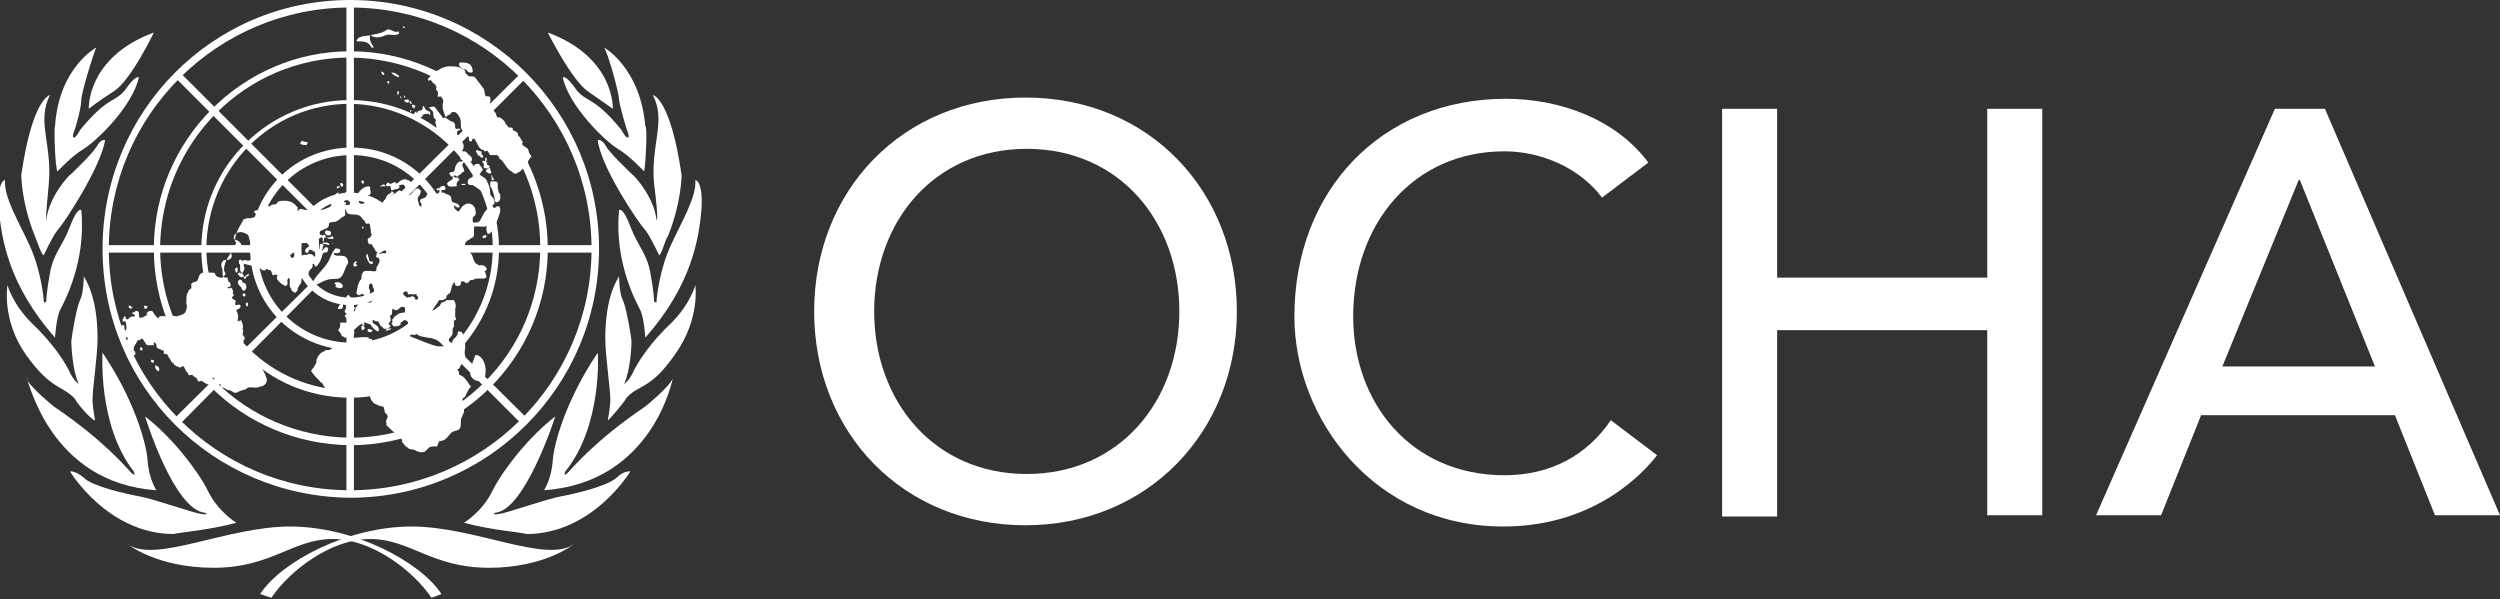 <?xml version="1.0" encoding="utf-8"?>
<!-- Generator: Adobe Illustrator 21.0.0, SVG Export Plug-In . SVG Version: 6.00 Build 0)  -->
<svg version="1.1" id="Layer_1" xmlns="http://www.w3.org/2000/svg" xmlns:xlink="http://www.w3.org/1999/xlink" x="0px" y="0px"
	 viewBox="0 0 199.9 47.9" width="199.9" height="47.9" style="enable-background:new 0 0 199.9 47.9;" xml:space="preserve">
<rect x="0" y="0" width="199.9" height="47.9" fill="#333333" stroke="none"/>
<style type="text/css">
	.st0{fill:#FFFFFF;}
</style>
<g>
	<g>
		<path class="st0" d="M65.1,24.9c0-9.7,7.1-17.1,16.9-17.1c9.9,0,16.9,7.5,16.9,17.1S91.8,42,82,42S65.1,34.6,65.1,24.9z
			 M94.3,24.9c0-7.2-4.8-13-12.2-13s-12.2,5.8-12.2,13s4.8,13,12.2,13S94.3,32.1,94.3,24.9z"/>
		<path class="st0" d="M128.1,15.8c-1.8-2.4-4.9-3.7-7.8-3.7c-7.3,0-12.1,5.8-12.1,13.2c0,6.9,4.6,12.7,12.1,12.7
			c3.7,0,6.6-1.6,8.5-4.4l3.7,2.8c-1,1.3-4.9,5.7-12.3,5.7c-10.3,0-16.7-8.6-16.7-16.8c0-10.1,7-17.4,16.9-17.4
			c4.3,0,8.8,1.6,11.4,5.1L128.1,15.8z"/>
		<path class="st0" d="M137.7,8.7h4.4v13.5h16.8V8.7h4.4v32.5h-4.4V26.4h-16.8v14.9h-4.4V8.7z"/>
		<path class="st0" d="M181.9,8.7h4l14,32.5h-5.2l-3.2-8H176l-3.2,8h-5.2L181.9,8.7z M189.9,29.3l-6-14.9h-0.1l-6.1,14.9H189.9z"/>
	</g>
	<g>
		<g>
			<path class="st0" d="M23.5,19.9c0-2.5,2-4.5,4.5-4.5l0,0c2.5,0,4.5,2,4.5,4.5l0,0c0,2.5-2,4.5-4.5,4.5l0,0v-0.3v-0.3
				c2.2,0,3.9-1.7,3.9-3.9l0,0c0-2.2-1.7-3.9-3.9-3.9l0,0c-2.2,0-3.9,1.7-3.9,3.9l0,0c0,2.2,1.7,3.9,3.9,3.9l0,0v0.3v0.3
				C25.5,24.4,23.5,22.4,23.5,19.9L23.5,19.9z"/>
			<path class="st0" d="M20,19.9c0-4.5,3.6-8.1,8.1-8.1l0,0c4.5,0,8.1,3.6,8.1,8.1l0,0c0,4.5-3.6,8.1-8.1,8.1l0,0v-0.3v-0.3
				c4.1,0,7.5-3.3,7.5-7.5l0,0c0-4.1-3.3-7.5-7.5-7.5l0,0c-4.1,0-7.5,3.3-7.5,7.5l0,0c0,4.1,3.3,7.5,7.5,7.5l0,0v0.3V28
				C23.5,27.9,20,24.3,20,19.9L20,19.9z"/>
			<path class="st0" d="M16.1,19.9c0-6.6,5.4-11.9,11.9-11.9l0,0c6.6,0,11.9,5.4,11.9,11.9l0,0c0,6.6-5.4,11.9-11.9,11.9l0,0v-0.3
				v-0.3c6.3,0,11.4-5.1,11.4-11.4l0,0c0-6.3-5.2-11.4-11.4-11.5l0,0c-6.3,0-11.4,5.1-11.5,11.5l0,0c0,6.3,5.2,11.4,11.5,11.4l0,0
				v0.3v0.3C21.4,31.8,16.1,26.5,16.1,19.9L16.1,19.9z"/>
			<path class="st0" d="M12.3,19.9c0-8.7,7.1-15.8,15.7-15.8l0,0c8.7,0,15.8,7.1,15.8,15.8l0,0c0,8.7-7.1,15.7-15.8,15.7l0,0v-0.3
				V35c8.4,0,15.2-6.8,15.2-15.2l0,0c0-8.4-6.8-15.1-15.2-15.2l0,0c-8.4,0-15.1,6.8-15.2,15.2l0,0c0,8.4,6.8,15.1,15.2,15.2l0,0v0.3
				v0.3C19.3,35.5,12.3,28.6,12.3,19.9L12.3,19.9z"/>
			<path class="st0" d="M8.2,19.9C8.2,8.9,17,0,28,0l0,0c11,0,19.9,8.9,19.9,19.9l0,0c0,11-8.9,19.9-19.9,19.9l0,0v-0.3v-0.3
				c10.6,0,19.3-8.6,19.3-19.3l0,0C47.3,9.3,38.7,0.6,28,0.6l0,0C17.4,0.6,8.7,9.2,8.7,19.9l0,0c0,10.6,8.6,19.3,19.3,19.3l0,0v0.3
				v0.3C17,39.7,8.2,30.9,8.2,19.9L8.2,19.9z"/>
			<g>
				<g>
					<polygon class="st0" points="27.7,15.7 27.7,0.3 28.3,0.3 28.3,15.7 					"/>
				</g>
			</g>
			<g>
				<g>
					<polygon class="st0" points="14,6.2 14.4,5.8 25.2,16.6 24.9,17.1 					"/>
				</g>
			</g>
			<g>
				<g>
					<polygon class="st0" points="8.4,20.2 8.4,19.6 23.8,19.6 23.8,20.2 					"/>
				</g>
			</g>
			<g>
				<g>
					<polygon class="st0" points="14,33.4 24.9,22.6 25.2,23 14.4,33.9 					"/>
				</g>
			</g>
			<g>
				<g>
					<polygon class="st0" points="27.7,39.4 27.7,24.1 28.3,24.1 28.3,39.4 					"/>
				</g>
			</g>
			<g>
				<g>
					<polygon class="st0" points="30.8,23 31.2,22.6 42.1,33.4 41.7,33.9 					"/>
				</g>
			</g>
			<g>
				<g>
					<polygon class="st0" points="32.2,20.2 32.2,19.6 47.6,19.6 47.6,20.2 					"/>
				</g>
			</g>
			<g>
				<g>
					<polygon class="st0" points="30.8,16.6 41.7,5.8 42.1,6.2 31.2,17.1 					"/>
				</g>
			</g>
		</g>
		<g>
			<path class="st0" d="M25,21.1c0.2,0,0.1,0.1,0.2,0.2c0,0,0,0,0.1,0c0.3-0.3,0.4-0.6,0.5-1l0.1-0.1c0-0.2-0.2-0.2-0.3-0.4
				c-0.1,0.3-0.4,0-0.6,0.2v0.1c0.1,0,0.2,0,0.2,0.1c0,0.1,0,0.2,0,0.3h-0.1c-0.1-0.2-0.3-0.2-0.5-0.2c0.1,0.1-0.1,0,0,0.1
				c-0.3-0.1-0.5,0.1-0.8,0.1c-0.1,0-0.2-0.1-0.2-0.1c-0.1,0.1-0.2,0.3-0.3,0.2c0,0-0.1-0.1-0.1-0.2c0.1-0.1,0.3-0.2,0.3-0.3
				c0.1-0.1,0-0.3,0.1-0.4c0.1-0.2,0.2-0.3,0.3-0.3c0.2,0,0.5,0.1,0.6,0c0,0,0.1,0.1,0.2,0.2v0.1c-0.1,0.1-0.2,0.1-0.3,0.3
				c0,0.1,0,0.2,0.1,0.2c0.1,0.1,0.2-0.1,0.2-0.2c0.1-0.1,0.1,0,0.2,0V20c0.1,0,0.3,0,0.5,0c0.2,0,0.1-0.4,0.1-0.6c0,0,0-0.1,0-0.2
				v-0.1c0.1-0.1,0.3-0.2,0.3,0v0.1c0,0.1,0,0.1,0.1,0.1c0,0,0,0,0-0.1s0-0.2,0.1-0.2c0.1-0.1,0.2,0.1,0.3,0.1s0.2,0,0.3,0
				s0.1-0.1,0-0.2h-0.1C26.4,19,26.3,19,26.2,19S26,18.9,26,18.8c-0.1-0.1-0.2,0.1-0.3,0c-0.1,0-0.2-0.2-0.1-0.3
				c0,0,0.1-0.1,0.2-0.1c0.1-0.1,0.3-0.1,0.4-0.2c0.1-0.1,0.1-0.2,0.1-0.3s0.1-0.1,0.1-0.1c0.2-0.1,0.3,0,0.5-0.1
				c0.2-0.1,0.3-0.2,0.4-0.3c0.1,0,0.1-0.1,0.2-0.1l0.1-0.1c0-0.3,0-0.5,0-0.8c0-0.1,0.1-0.1,0.1-0.2h-0.1c-0.1,0-0.1-0.2,0-0.2
				c0.1-0.1,0.2,0,0.3-0.1c0.1-0.1,0-0.4-0.1-0.4c-0.1-0.1-0.3,0.1-0.5,0c0,0.1-0.1,0.1-0.1,0.1C27,15.9,27,15.6,27,15.5l0,0
				l0.1-0.1H27c-0.2,0.1-0.3,0.3-0.4,0.4v0.1c0,0,0,0.1,0.1,0c0,0.1,0,0.3-0.2,0.3c0,0,0,0,0-0.1c0,0-0.2-0.1-0.2,0
				c0,0.1,0.2,0.2,0.2,0.3c-0.1,0.2-0.3,0.2-0.5,0.3c-0.4,0.2-0.8,0-1.2,0.1c-0.2,0-0.5,0-0.7-0.1c-0.2,0-0.2,0.1-0.3,0.2l0,0
				c0-0.1,0-0.2,0-0.3s-0.1-0.1-0.1-0.1c-0.3-0.5-1-0.5-1.4-0.4c-0.1,0-0.1,0.1-0.2,0.2c-0.1,0.1-0.3,0-0.4,0.1
				c-0.1,0-0.1,0.1-0.1,0.1c-0.2,0-0.3-0.1-0.5,0c-0.1,0.1-0.2,0.1-0.3,0.1c0,0,0,0.1,0,0.2h-0.1c-0.1,0-0.4,0-0.4,0.2
				c0,0,0,0,0.1,0c0.1,0.2,0,0.4-0.2,0.4c-0.2,0.1-0.4,0-0.6,0.1c-0.1,0-0.2,0.1-0.2,0.2c-0.3,0.5-0.6,1-0.6,1.5c0,0,0,0,0,0.1
				l0.1,0.1c-0.3,0.6-0.5,0.9-0.8,1.4c-0.1,0.2-0.3,0.8-0.1,1c0.1,0.1-0.1,0.3-0.2,0.4c-0.2,0-0.5,0-0.6-0.3c0-0.1-0.2-0.1-0.4-0.1
				l0,0h-0.1c-0.2,0-0.3,0-0.5,0c-0.3,0.1-0.3,0.4-0.4,0.6c-0.1,0.2-0.4,0.1-0.5,0.3c0,0.1,0,0.2,0,0.3c0,0.1-0.1,0.1-0.2,0.2
				c0,0,0,0.1-0.1,0.2c-0.1,0.2-0.1,0.4-0.1,0.7c0,0.1,0,0.1,0,0.2c0.1,0.2,0,0.5-0.1,0.7c-0.2,0.2-0.4,0.2-0.7,0.3
				c-0.1,0-0.2-0.1-0.4,0c-0.3,0.1-0.6-0.1-0.9,0c0,0-0.1,0-0.1,0.1c-0.1,0.1-0.2-0.1-0.3-0.2c-0.1-0.1-0.1-0.2-0.2-0.3
				c-0.2-0.1-0.4,0-0.5,0.2c0.1,0,0,0.1,0.1,0.1c-0.2,0-0.3,0.2-0.5,0.2c-0.2,0.1-0.2-0.2-0.2-0.4c0-0.1-0.2-0.2-0.3-0.1l-0.1,0.1
				c0,0-0.1-0.1-0.1,0c-0.1,0.1,0.1,0.1,0.2,0.2c0,0,0,0.1-0.1,0.1c-0.1,0.1-0.2-0.1-0.2,0c0,0.1-0.1,0.1-0.2,0.1c0,0,0,0,0,0.1l0,0
				c-0.1,0-0.1,0.1-0.2,0c-0.1,0,0-0.1-0.1-0.2h-0.1c0,0.1,0,0.2-0.1,0.2c0,0.1,0,0.1,0,0.2c0.1,0,0.2,0,0.2,0
				c0.1,0.1,0.1,0.3,0.1,0.5l0,0c0,0.1,0,0.3-0.1,0.2c-0.1-0.1,0-0.3-0.1-0.4c0,0-0.1,0-0.2,0c0.1,0.2-0.1,0.4,0.1,0.7
				c0.1,0.1-0.2,0.2-0.1,0.3c0.1,0.1,0.2,0.1,0.3,0.1s0-0.1,0-0.1s0.2-0.1,0.2,0c0,0,0,0.1,0,0.2c-0.1,0-0.1,0-0.2,0
				c0.1,0.1,0,0.2-0.1,0.4c0,0,0,0.1,0.1,0.1c0,0.1,0.2,0,0.3,0.1c0,0.1-0.1,0.2,0,0.2c0,0.1,0.1,0,0.2,0.1c0.1,0,0,0.1,0,0.2
				c0.1,0,0.2,0.1,0.1,0.2c0.1,0,0.1-0.1,0.1-0.1c0.2,0,0.1-0.2,0.1-0.3c-0.1,0-0.1-0.1-0.1,0c0-0.1,0-0.2,0-0.3S11,27.3,11,27.2
				c0.1,0,0.2,0,0.3-0.1c0-0.1,0.1,0,0.2,0.1c0,0,0,0,0,0.1c0.1,0,0.1,0.1,0.1,0.1c0.1,0.1,0.1,0.2,0.2,0.2c0.2,0,0.3,0,0.5,0
				c0-0.1,0-0.1,0-0.2c0.1-0.1,0.1,0.1,0.2,0.1c0,0.2,0,0.3,0.2,0.4h0.1l0.1,0.1h0.1c0.1,0,0.1,0.1,0.1,0.2c0,0,0,0,0,0.1
				c0.1,0,0.3,0,0.3,0.1c0.1,0.2,0.2,0.3,0.3,0.5c0,0.1,0.2,0.1,0.2,0.2c0,0.1,0.1,0.1,0.1,0.1c0.1,0.1,0.2,0.1,0.4,0.2
				c0,0,0.1-0.1,0.2-0.1h0.1c0.1,0.2,0.2,0.5,0.4,0.6C15,29.9,15,30,15.2,30c0.1,0,0.2-0.1,0.2,0l0.1,0.1c0.2,0.1,0.3,0.2,0.3,0.3
				c0,0,0,0.1,0.1,0.1c0.1,0,0.3-0.1,0.3,0c0.1,0.1,0.2,0.1,0.3,0.2c0,0,0.1,0.1,0.1,0c0,0,0-0.1,0-0.2c0-0.1,0.1-0.1,0.2-0.1
				c0.1,0,0.1-0.2,0.2-0.2c0.2,0,0.2,0.2,0.4,0.3c0,0,0.1,0,0.1,0.1c0.2,0.1,0.1,0.4,0.3,0.4s0.3,0.2,0.5,0.2c0.1,0,0.3,0.1,0.4,0.2
				c0,0,0.1,0,0.2,0c0.1,0,0.2-0.1,0.2-0.1c0.2-0.1,0.4-0.1,0.6-0.2l0.1-0.1c0.3-0.1,0.7,0.1,1-0.1c0.1,0,0.2,0,0.3-0.1
				c0.2-0.1,0.3-0.4,0.2-0.6c-0.1-0.3-0.3-0.7-0.5-1c-0.1-0.1-0.3-0.2-0.4-0.4c0,0-0.1,0-0.2-0.1c-0.1-0.1-0.1-0.2-0.1-0.3
				c0,0-0.1,0-0.2-0.1c0-0.1,0-0.2,0-0.3c0,0,0-0.1-0.1-0.1c-0.2,0-0.3-0.1-0.5-0.1c-0.1,0-0.1-0.1-0.2-0.1v-0.1
				c0.1-0.1,0.2-0.2,0.4-0.2c0-0.1-0.1-0.2,0-0.2c0.1-0.1,0.1-0.2,0-0.3c0,0,0-0.1-0.1-0.1c0-0.2,0.1-0.3,0-0.5
				c0.1-0.4-0.1-0.5-0.1-0.7L19,25.7c0-0.2,0.1-0.4,0-0.6c0-0.1-0.1-0.2-0.1-0.3c0,0,0.1-0.1,0.2-0.1c0.1-0.1,0.2-0.2,0.1-0.3
				c-0.1-0.1-0.2,0-0.3,0c0,0-0.1,0-0.1-0.1c0-0.1,0.1-0.2,0-0.3c-0.1,0-0.1-0.1-0.2-0.1c-0.1-0.1,0-0.2,0.1-0.3c0,0,0-0.1-0.1-0.1
				c0-0.1,0.1-0.2,0-0.3c0-0.1-0.1-0.2-0.2-0.2l0,0c-0.1,0.1-0.1,0.1-0.2,0V23c0-0.1,0.1,0,0.2-0.1c0.1-0.1,0-0.2,0-0.3
				c-0.2-0.1-0.2-0.3-0.2-0.4c-0.2,0-0.4,0-0.4-0.3c0-0.2,0-0.4-0.1-0.6c0-0.2,0-0.3,0.1-0.4l0.1-0.1c0.2,0,0.5,0,0.6-0.2
				c0.1-0.2-0.1-0.4,0-0.5c0.2-0.2,0.6-0.1,0.8-0.2c0.1-0.1,0.1-0.2,0-0.3c0-0.1-0.1-0.2-0.2-0.3c-0.1-0.1-0.3-0.1-0.4-0.2
				c0-0.1,0-0.2,0-0.2c0-0.1,0.1-0.2,0.3-0.3c0.3-0.1,0.5,0,0.7,0.1c0.1,0,0.1,0.1,0.2,0.2v0.1c0.1,0.3,0.2,0.6,0.1,0.8
				c0,0.1-0.2,0.1-0.1,0.3c0.1-0.1,0.1,0,0.1,0.1c0.1,0.2,0.2,0.5,0,0.6c-0.2,0.1-0.2,0-0.4,0c-0.1,0-0.2,0-0.2,0.1
				c0,0.1,0.1,0.2,0.1,0.2c0.5,0.1,0.8,0.2,1.2,0.3c0.1,0,0.2,0.2,0.3,0.2s0.2,0.1,0.3-0.1h0.1c0,0.1,0.1,0.1,0.2,0.1
				c0.2,0.1,0.1,0.5,0.3,0.4c0.1-0.1,0.2,0,0.3,0c-0.1,0.2-0.1,0.3,0.1,0.5c0.1,0.1,0.2,0.2,0.4,0.3c0.1,0.1,0.2,0.1,0.3-0.1
				c0-0.2-0.1-0.3,0.1-0.5c0.2,0.3-0.1,0.6,0.2,0.9c0,0,0,0,0,0.1c0.1,0.1,0.2,0.2,0.3,0.2c0.1,0,0.1-0.1,0.2-0.2v-0.1
				c0-0.1,0.1-0.2,0.1-0.2c0-0.1,0.2-0.2,0.2-0.4v-0.1c0-0.2,0.2-0.3,0.4-0.3c0.1,0,0,0,0.1-0.1c0.1-0.1,0.1-0.2,0.1-0.3
				c0.1-0.1,0.1-0.2,0.2-0.2c0-0.1,0.1-0.1,0.1-0.2C25,21.2,25,21.1,25,21.1z"/>
			<path class="st0" d="M19.3,20.8c-0.1-0.1-0.1,0-0.2,0c0,0.1,0,0.1,0,0.2c0,0.1,0.1,0.1,0.1,0.2s0,0.3,0,0.4
				c0,0.1,0.2,0.3,0.2,0.2c0.1-0.1,0.2-0.4,0.1-0.5C19.5,21.1,19.5,20.9,19.3,20.8z"/>
			<path class="st0" d="M19.1,22C19.1,22.1,19.1,22.1,19.1,22c0.1,0.2,0.3,0.2,0.4,0.1c0,0,0-0.1-0.1-0.2c-0.1-0.1-0.1,0-0.2-0.1
				h-0.1C19,21.9,19,22,19.1,22z"/>
			<path class="st0" d="M19.4,22.6c0-0.2-0.2-0.3-0.3-0.2c-0.2,0.2,0,0.4,0.2,0.6c0,0,0,0.1,0.1,0.2c0.1,0.1,0.2,0,0.2,0
				c0-0.1,0.1-0.1,0.1-0.2C19.7,22.7,19.6,22.6,19.4,22.6z"/>
			<path class="st0" d="M19,21.4C19,21.4,18.9,21.4,19,21.4c-0.2,0-0.2,0.1-0.2,0.1c0,0.1,0,0.2,0.1,0.3c0,0,0.1,0,0.1-0.1
				C19,21.7,19,21.6,19,21.4z"/>
			<path class="st0" d="M19.6,22.3c0,0,0.1-0.1,0.1-0.2c0.1,0,0.1,0,0.2-0.1v-0.1c-0.1,0-0.2,0.1-0.3,0.2
				C19.4,22.2,19.5,22.3,19.6,22.3z"/>
			<path class="st0" d="M19.4,23.5c0,0.1,0,0.2,0.1,0.2h0.1c0-0.1,0.1-0.1,0-0.2l0,0C19.5,23.4,19.5,23.5,19.4,23.5z"/>
			<path class="st0" d="M19.8,24.5c0-0.1,0.1-0.2,0-0.3h-0.1C19.6,24.4,19.7,24.5,19.8,24.5z"/>
			<path class="st0" d="M11.2,27.8c0,0,0,0.1,0,0.2c0,0,0.1,0,0.2,0C11.4,27.9,11.4,27.7,11.2,27.8z"/>
			<path class="st0" d="M12.1,28.8C12,28.9,12.1,29,12.3,29c0-0.1,0-0.2,0-0.2C12.2,28.8,12.1,28.7,12.1,28.8z"/>
			<path class="st0" d="M12.4,29.2c0,0.3,0.1,0.4,0.3,0.5C12.8,29.4,12.7,29.3,12.4,29.2z"/>
			<path class="st0" d="M26.1,22.4c0.2-0.1,0.5-0.1,0.8-0.1c0.6,0,0.6-0.8,0.9-1.2c0.1-0.1,0-0.4-0.1-0.5c-0.2-0.3-0.9,0-1-0.3
				c-0.1-0.2,0.4,0.1,0.5-0.2c0-0.1,0-0.2-0.1-0.2c-0.1,0-0.3-0.1-0.3,0c-0.3,0.3-0.4,0.8-0.6,1.1c-0.4,0.6-1,1.1-1.2,1.6
				c-0.1,0.1,0,0.2,0.1,0.2C25.4,22.8,25.7,22.5,26.1,22.4z"/>
			<path class="st0" d="M28.5,20.9c-0.1,0-0.2,0.1-0.2,0.1c0,0.1-0.1,0.2,0,0.3h0.2c0.1-0.1,0-0.2-0.1-0.2
				C28.5,21,28.6,21,28.5,20.9z"/>
			<path class="st0" d="M26.8,22.9c0.2,0.2,0.7,0.2,0.6-0.1c-0.1-0.2-0.4-0.3-0.6-0.2C26.6,22.6,27,22.8,26.8,22.9z"/>
			<path class="st0" d="M27.3,24.7c0.2-0.1,0.1-0.3,0.1-0.5c-0.2,0.1-0.3,0.2-0.4,0.5C27.2,24.7,27.2,24.7,27.3,24.7z"/>
			<path class="st0" d="M29.8,21.1v-0.2c0,0-0.1,0-0.2,0c-0.1,0-0.1-0.1-0.1-0.2c0-0.1-0.1-0.2-0.1-0.4c-0.2,0.1-0.1,0.2-0.1,0.3
				C29.4,20.8,29.5,21.2,29.8,21.1z"/>
			<path class="st0" d="M26.6,19.4C26.5,19.4,26.4,19.4,26.6,19.4C26.5,19.5,26.6,19.5,26.6,19.4C26.7,19.5,26.6,19.5,26.6,19.4z"/>
			<path class="st0" d="M10.6,24.6C10.6,24.5,10.6,24.5,10.6,24.6c-0.2-0.2-0.2-0.1-0.3-0.2c0,0.1,0,0.1,0,0.2
				C10.4,24.7,10.5,24.7,10.6,24.6z"/>
			<path class="st0" d="M11.6,24.7c0.1,0,0.2-0.1,0.2-0.2l0,0C11.6,24.4,11.4,24.4,11.6,24.7C11.4,24.6,11.5,24.7,11.6,24.7z"/>
			<path class="st0" d="M27,15.1c0-0.1,0.2-0.1,0.2-0.2c0,0-0.1,0-0.2,0C26.9,14.9,26.9,15,27,15.1C26.9,15.1,26.9,15.1,27,15.1
				C26.9,15.1,27,15.1,27,15.1z"/>
			<path class="st0" d="M27.4,14.9c0,0,0.1-0.1,0-0.2c-0.1-0.1-0.2-0.1-0.2,0C27.2,14.8,27.3,15,27.4,14.9z"/>
			<path class="st0" d="M26,18.5c-0.1,0.2,0.2,0.4,0.4,0.3c0.1-0.1,0.1-0.3,0-0.3C26.2,18.4,26,18.4,26,18.5z"/>
			<path class="st0" d="M26.3,19.6c0.1-0.1,0-0.1-0.1-0.2c-0.1,0-0.2,0-0.3,0c0,0,0,0-0.1,0c0,0.1,0,0.1,0.1,0.1
				C26.1,19.5,26.2,19.6,26.3,19.6z"/>
			<path class="st0" d="M25.9,19.9c-0.1,0-0.1,0.2,0,0.3c0.1,0,0.2,0,0.3-0.1c0-0.1,0.1-0.2,0-0.3C26,19.7,26,19.8,25.9,19.9z"/>
			<path class="st0" d="M25.6,19.5c0,0.1-0.1,0.3,0,0.4c0,0.1,0.1,0.1,0.2,0c0-0.1,0-0.2,0.1-0.3c0,0-0.1-0.1-0.1,0v-0.1
				C25.7,19.5,25.6,19.5,25.6,19.5z"/>
			<path class="st0" d="M27.4,27L27.4,27L27.4,27L27.4,27z"/>
			<path class="st0" d="M35.9,29L35.9,29C35.9,29,35.9,29,35.9,29C35.9,29,35.9,29,35.9,29z"/>
			<path class="st0" d="M28.1,23.8C28.1,23.9,28.1,23.8,28.1,23.8c-0.1-0.1-0.2-0.1-0.2-0.2c-0.1-0.1-0.1,0.1-0.2,0.1c0,0,0,0,0,0.1
				c0.1,0.1,0,0.2-0.1,0.3c0,0.1,0.1,0.1,0.1,0.2c0,0.1-0.1,0.2,0,0.3c0,0-0.1,0.1-0.1,0.2c0,0-0.1,0.1,0,0.2
				c0.1,0.1,0.3-0.1,0.4-0.1c0.1,0,0.1,0,0.2-0.1c0.1-0.1,0.2-0.1,0.2-0.2l-0.2-0.1c0.1-0.2,0-0.3,0-0.5C28,24,28.1,23.8,28.1,23.8z
				"/>
			<path class="st0" d="M29,26.4L29,26.4c0.2-0.1,0.2-0.2,0.1-0.3c0-0.1-0.2-0.1-0.2,0C28.9,26.3,28.9,26.4,29,26.4z"/>
			<path class="st0" d="M29.1,26c0.1,0,0-0.1,0-0.2H29C28.9,25.9,29,26.1,29.1,26z"/>
			<path class="st0" d="M29.8,26.4L29.8,26.4c-0.1,0-0.2-0.1-0.3-0.1h-0.1c0,0.1,0,0.2,0,0.2C29.6,26.6,29.7,26.6,29.8,26.4z"/>
			<path class="st0" d="M31.3,26.3L31.3,26.3c-0.1-0.1-0.2,0-0.4,0c0,0.1,0,0.1,0,0.1h-0.1C30.9,26.5,31.1,26.4,31.3,26.3z"/>
			<path class="st0" d="M31.7,25.8c0.1,0.2,0.3,0.1,0.3,0C32,25.7,31.9,25.7,31.7,25.8C31.8,25.8,31.8,25.8,31.7,25.8
				C31.8,25.7,31.7,25.7,31.7,25.8z"/>
			<path class="st0" d="M38.2,21.5c0,0.1,0.2,0.1,0.3,0.2c0.1,0,0.3,0,0.4-0.1c0.1-0.2-0.2-0.4-0.4-0.4
				C38.2,21.2,38.2,21.4,38.2,21.5z"/>
			<path class="st0" d="M38.2,28.4c-0.1,0-0.2,0-0.2,0c-0.2,0.7-0.8,1.6,0,2c0.3,0.2,0.8-0.2,0.8-0.4C38.9,29.5,38.8,28.7,38.2,28.4
				z"/>
			<path class="st0" d="M36.2,25.4c-0.1,0.1-0.1,0.3,0,0.3s0.1-0.1,0.2-0.1c0.1-0.1,0.1-0.2,0-0.2C36.3,25.4,36.2,25.4,36.2,25.4z"
				/>
			<path class="st0" d="M36.7,32.3c-0.1,0.1,0,0.3,0.1,0.3C36.8,32.5,37,32.4,36.7,32.3L36.7,32.3z"/>
			<path class="st0" d="M39.8,16.5c-0.1,0-0.1,0-0.2,0.1c0,0.1,0,0.2,0,0.3c-0.2,0.6-1,1.1-0.6,1.8h0.1c0.2-0.1,0.3-0.3,0.4-0.5
				c0.2-0.4,0.4-0.9,0.5-1.3C40,16.7,40,16.5,39.8,16.5z"/>
			<path class="st0" d="M38.6,18.9c-0.1,0.1,0.1,0.2,0.2,0.1c0.1,0,0.1-0.2,0.1-0.2C38.8,18.8,38.7,18.8,38.6,18.9z"/>
			<path class="st0" d="M31.7,14.7c-0.1-0.3-0.3,0-0.5,0c-0.1,0-0.1-0.1-0.1-0.1c-0.1,0-0.1,0-0.2,0.1c-0.1,0.1,0,0.2,0.1,0.2
				c0.1,0,0.1-0.1,0.2,0c0.1,0.1,0,0.4,0.2,0.3c0.1,0,0.2-0.1,0.4-0.1c0.1,0,0.2-0.2,0.1-0.3c0.2,0,0.3-0.1,0.4,0
				c0,0,0.1,0.1,0.1,0.2c0,0.1,0.2,0.1,0.3,0.1c0.1,0,0.3,0,0.4-0.1c0.1-0.1,0.1-0.3,0-0.4c-0.1,0-0.2,0-0.2,0
				c-0.1-0.1-0.2-0.2-0.3-0.2C32.2,14.2,32,14.5,31.7,14.7z"/>
			<path class="st0" d="M33,15.1L33,15.1L33,15.1L33,15.1z"/>
			<path class="st0" d="M30.4,14.9c0.1,0,0.3,0,0.4,0l0,0C30.8,14.7,30.6,14.7,30.4,14.9L30.4,14.9L30.4,14.9
				C30.3,14.9,30.4,15,30.4,14.9z"/>
			<path class="st0" d="M30.9,15.9c0.2-0.2,0.4-0.3,0.6-0.4c0,0,0,0,0-0.1c0,0,0,0,0,0.1c0-0.1-0.1-0.2-0.2-0.2
				c0,0.1-0.1,0.2-0.2,0.2C31,15.6,30.8,15.7,30.9,15.9c-0.1,0-0.2,0.2-0.1,0.2C30.9,16.1,30.9,15.9,30.9,15.9z"/>
			<path class="st0" d="M28.9,14.5c0,0.1,0,0.1,0.1,0.2c0.1,0,0.1-0.1,0.1-0.2C29,14.4,28.9,14.4,28.9,14.5z"/>
			<path class="st0" d="M24,11.5c0.2,0.1,0.4,0.1,0.5,0.1c0,0,0.1-0.1,0.1-0.2c-0.1-0.1-0.2,0-0.3-0.1h-0.1
				C24.1,11.2,24.1,11.3,24,11.5C23.9,11.5,24,11.5,24,11.5z"/>
			<path class="st0" d="M36.3,13.7c-0.1,0.1-0.2,0-0.3,0.1c-0.1,0-0.1,0.1,0,0.2c0.1,0.2,0.2,0.1,0.4,0c0,0.1,0,0,0.1,0.1
				c0.1,0,0.1-0.1,0.2-0.1V14c-0.1,0.1-0.1,0.2-0.2,0.2c-0.1,0-0.2,0-0.2-0.1h-0.1l0,0c0,0.1,0,0.2,0,0.2c-0.2,0.2-0.6,0.3-0.4,0.5
				c0.1,0.2,0.4,0.1,0.7,0.1c0,0,0.1,0,0-0.1c0-0.2,0.1-0.3,0.2-0.4c0.1,0,0-0.1-0.1-0.2c-0.1,0,0-0.2,0.1-0.2
				c0.1,0,0.1-0.1,0.2-0.1c0-0.1,0-0.1,0-0.1c0.1,0,0.3-0.1,0.2-0.2c0-0.2-0.2-0.3-0.1-0.5c0-0.1,0.1-0.1,0.2-0.2c0,0,0.1-0.1,0-0.1
				c0,0,0,0-0.1,0c0,0.1-0.1,0-0.1,0.1c-0.1,0-0.3,0-0.4,0.1C36.3,13.4,36.4,13.6,36.3,13.7z"/>
			<path class="st0" d="M34.9,15.1c0,0.2,0.2,0.1,0.3,0c-0.1,0,0-0.1-0.1-0.1C35.1,15,35,15.1,34.9,15.1z"/>
			<path class="st0" d="M36.9,14.7c-0.1,0.1,0.2,0.1,0.3,0.1l0,0c0,0,0,0,0-0.1C37.1,14.7,36.9,14.7,36.9,14.7z"/>
			<path class="st0" d="M37.4,14L37.4,14C37.4,14,37.4,14.2,37.4,14C37.4,14.1,37.4,14.1,37.4,14C37.4,14.1,37.4,14,37.4,14z"/>
			<path class="st0" d="M34.3,8.6c0.1,0.1,0.2,0.2,0.3,0.3c0.1,0.2,0,0.3,0.1,0.5c0,0.1,0.1,0.1,0.1,0.1c0.1,0.1,0,0.2,0,0.3
				c0.1,0.2,0.1,0.4,0.1,0.6c0.1,0,0.1,0.1,0.2,0.1c0,0.1,0.1,0.2,0.1,0.3s0.2,0.1,0.3,0.2c0.1,0.2,0.3,0.4,0.5,0.5
				c0.1,0,0.2,0,0.2,0.1v0.1c0.3,0,0.6,0.2,0.5,0.5c0.1-0.1,0.2-0.1,0.3-0.2c0.1-0.2,0.1-0.4,0-0.6c-0.1-0.1-0.2-0.2-0.2-0.3
				s0-0.2,0-0.2c0-0.1-0.2-0.1-0.2-0.1c-0.1-0.1-0.1-0.4,0.2-0.4c0,0,0,0,0-0.1c-0.1,0-0.2,0-0.3,0c-0.1,0-0.1-0.1-0.1-0.1
				c0-0.1,0-0.3-0.1-0.4c-0.1-0.1-0.3-0.1-0.4-0.2c-0.1-0.1-0.2-0.1-0.3-0.2c-0.1,0-0.2,0.1-0.2,0c-0.2-0.3-0.4-0.5-0.6-0.8
				C34.7,8.5,34.6,8.5,34.3,8.6L34.3,8.6c0.1,0,0.1,0,0.2,0C34.3,8.5,34.3,8.6,34.3,8.6z"/>
			<path class="st0" d="M33.1,9.1c-0.1,0.1-0.1,0.3,0,0.3c0.1,0.1,0.3,0,0.5,0c0.1,0,0.2-0.1,0.2-0.2c0.1-0.1,0.3-0.1,0.5-0.1
				c0,0.1,0.1,0.1,0.1,0.1c0-0.1,0-0.3-0.1-0.3C34,8.8,34,8.7,33.9,8.5c0-0.1-0.1,0-0.1,0.1c0,0.3-0.2,0.2-0.4,0.3V9c0,0,0,0-0.1,0
				c0,0-0.1,0,0-0.1C33.3,8.9,33.2,8.9,33.1,9.1C33.3,9,33.2,9,33.1,9.1z"/>
			<path class="st0" d="M29.9,3.8c-0.2-0.3-0.4-0.6-0.3-1C30,3.1,30.4,3,30.9,2.8c0.3-0.1,0.7,0.1,1-0.1c0,0,0-0.1,0-0.2
				c-0.4,0.2-0.7-0.3-1-0.1c-0.4,0.3-0.9,0.3-1.2,0.4c-0.3,0.1-1.1,0-1.2,0.5c0.5,0,1,0,1.2,0.5C29.6,3.8,29.8,3.8,29.9,3.8z"/>
			<path class="st0" d="M31.3,5.8c0.1,0.2,0.4,0.3,0.6,0.4c0-0.1,0-0.2-0.1-0.2C31.6,5.8,31.4,5.8,31.3,5.8z"/>
			<path class="st0" d="M31,6.5c-0.1,0,0,0.2,0.1,0.2C31.1,6.6,31.2,6.4,31,6.5z"/>
			<path class="st0" d="M30.7,6C30.7,6.1,30.7,6.1,30.7,6C30.8,6,30.7,6,30.7,6c0.1-0.2-0.1-0.2-0.2-0.3v0.1C30.5,5.9,30.6,6,30.7,6
				z"/>
			<path class="st0" d="M31.8,7.6C31.8,7.6,31.9,7.6,31.8,7.6C31.9,7.6,31.9,7.5,31.8,7.6L31.8,7.6c0.1-0.1,0.1-0.2,0.1-0.3h-0.1
				C31.7,7.5,31.8,7.5,31.8,7.6z"/>
			<path class="st0" d="M32.3,7.6c0,0.1,0,0.1,0,0.2h0.1C32.4,7.7,32.4,7.7,32.3,7.6C32.4,7.5,32.3,7.6,32.3,7.6z"/>
			<path class="st0" d="M32.1,7.9C32.1,8,32.2,7.9,32.1,7.9L32.1,7.9L32.1,7.9L32.1,7.9L32.1,7.9c0-0.2-0.1-0.2-0.1-0.2
				C31.9,7.8,32.1,7.8,32.1,7.9z"/>
			<path class="st0" d="M32.3,8C32.3,8,32.2,8,32.3,8c0.1,0.2,0.2,0.2,0.3,0.2c0.1,0,0.1-0.1,0.1-0.2C32.6,7.9,32.4,8,32.3,8L32.3,8
				z"/>
			<path class="st0" d="M32.9,8.3C33,8.3,32.9,8.2,32.9,8.3c0-0.2-0.1-0.3-0.1-0.2C32.7,8.1,32.7,8.3,32.9,8.3
				C32.8,8.3,32.9,8.3,32.9,8.3z"/>
			<path class="st0" d="M33.1,8.7C33.1,8.7,33.2,8.7,33.1,8.7l0.1-0.2l0,0V8.4c0,0-0.1,0.1-0.1,0l0,0c0,0-0.1-0.1-0.1,0
				C32.9,8.4,32.9,8.5,33.1,8.7C33,8.5,33.1,8.6,33.1,8.7z"/>
			<path class="st0" d="M32.8,9C32.8,9,32.8,8.9,32.8,9c0.1-0.1,0.1-0.2,0.1-0.2s0,0-0.1,0C32.8,8.8,32.8,8.9,32.8,9
				C32.7,8.9,32.7,9,32.8,9z"/>
			<path class="st0" d="M32.4,2.2L32.4,2.2L32.4,2.2c-0.1-0.1-0.2-0.1-0.2-0.1C32.2,2.2,32.3,2.3,32.4,2.2z"/>
			<path class="st0" d="M37,5.5c0.1,0.1,0.2,0,0.3,0.1s0.1,0.2,0.3,0.2c0.1,0,0.2,0,0.2-0.1c0-0.2-0.1-0.5-0.3-0.6
				c-0.2-0.1-0.4-0.1-0.7-0.1c-0.1,0-0.1,0.2-0.1,0.2C36.8,5.4,36.9,5.4,37,5.5z"/>
			<path class="st0" d="M42.5,12.5c-0.2-0.2-0.2-0.4-0.3-0.6c-0.1-0.1-0.3-0.2-0.4-0.3c-0.1-0.1,0-0.2,0-0.3c-0.1,0-0.1-0.1-0.1-0.1
				c-0.1-0.2-0.2-0.3-0.3-0.4c0.1-0.2-0.2-0.3-0.4-0.4v-0.1c0-0.1-0.1-0.1-0.2-0.1h-0.1c-0.1-0.1-0.3-0.3-0.3-0.4
				c-0.1-0.2-0.3-0.3-0.4-0.4C40,9.6,40,9.4,40,9.4c-0.1,0-0.3,0-0.3-0.1c0-0.3-0.2-0.4-0.4-0.6c-0.3-0.2,0-0.6-0.1-0.9
				c0-0.1-0.2-0.1-0.3-0.1c0,0-0.1,0-0.1-0.1c-0.1-0.2,0-0.4-0.2-0.6c-0.2-0.3-0.4-0.5-0.6-0.8c-0.1-0.1-0.3-0.1-0.5-0.1
				c0,0-0.1,0-0.1-0.1c-0.2-0.1-0.2-0.2-0.2-0.3c-0.1-0.2-0.3-0.2-0.4-0.3c-0.3-0.1-0.6-0.1-0.9-0.1c-0.2,0-0.5,0.1-0.7,0.2
				c-0.2,0.2-0.5,0.2-0.7,0.3c-0.1,0,0,0.2,0,0.2c-0.2,0.2-0.3,0.3-0.3,0.4c0,0-0.1,0,0,0c0.1,0.1,0.2,0,0.2,0
				c0.1,0,0.1,0.1,0.2,0.2c0.1,0.1,0.3,0.2,0.3,0.4c0,0.1-0.1,0.2,0,0.2c0.2,0.2,0.1,0.3,0.1,0.5c0,0.1,0.2,0,0.2,0
				c0.2,0.1,0.3,0.4,0.2,0.6c0,0.1,0,0.3,0,0.4c0.1,0.2,0.1,0.5,0.3,0.7c0-0.1,0.1-0.2,0.1-0.2c0.2,0,0.2-0.1,0.3-0.2
				c0.3-0.2,0.6,0.2,0.7,0.5c0.1,0.3,0,0.6,0.1,0.8c0.1,0.2,0.2,0.4,0.5,0.6c0.1,0,0.1,0.2,0.1,0.3s0.1,0.1,0.2,0.1s0-0.2,0.1-0.2
				s0.2,0,0.2,0.1c0.2,0.3,0.3,0.8,0.7,0.8c0,0.1,0,0.1,0.1,0.1c0.1,0,0.2-0.1,0.2,0c0.1,0.1,0.1,0.2,0.2,0.3c0.2,0,0.3,0,0.5,0
				c0.1,0,0.2,0.1,0.2,0.2c0,0.1,0.1,0.1,0.2,0.2c0.3,0.3,0.4,0.7,0.8,0.9c0.1,0.1,0.2,0.2,0.4,0.2c0,0,0-0.1,0.1-0.1
				s0.2-0.1,0.3-0.2c0.1-0.1,0.3-0.3,0.5-0.4v-0.1C42.2,12.8,42.3,12.8,42.5,12.5C42.6,12.8,42.5,12.6,42.5,12.5z"/>
			<path class="st0" d="M37.1,11.9C37.1,11.9,37.2,11.9,37.1,11.9c0.1,0,0.1,0,0.2,0H37.1z"/>
			<path class="st0" d="M36.8,12.7c0.1,0.1,0.2,0.1,0.3,0.2c0.1,0.1,0.2,0.2,0.2,0.3c0.2,0.1,0.1-0.2,0.2-0.3c0,0,0.1,0,0.2,0
				c0.1-0.2,0-0.4-0.2-0.5c-0.1-0.1-0.2-0.3-0.4-0.3c-0.1,0-0.2,0-0.2,0.1C36.8,12.3,36.9,12.5,36.8,12.7
				C36.9,12.5,36.8,12.6,36.8,12.7z"/>
			<path class="st0" d="M37.9,13.3c-0.1,0.3,0,0.5-0.1,0.8c0,0.1-0.2,0.1-0.3,0.2s-0.1,0.2-0.1,0.3c0,0.2,0.2,0.2,0.4,0.2
				c0.3,0.2,0.7,0.4,0.9,0.8c0.1,0.1,0.1,0.3,0.2,0.4c0.1,0.1,0.3,0.1,0.3,0.3c0,0.1,0.1,0.1,0.2,0.1c0.2-0.1,0.2-0.4,0-0.6
				c-0.1-0.1-0.2-0.2-0.2-0.3c0-0.4-0.1-0.7-0.3-1.1c-0.1-0.2-0.4-0.3-0.5-0.4c0,0-0.1-0.1,0-0.1c0-0.1,0.1-0.2,0.2-0.3
				c0-0.2-0.2-0.3-0.3-0.5h-0.1h0.1C38.1,13.1,37.9,13.1,37.9,13.3z"/>
			<path class="st0" d="M39.8,15.1c0-0.1,0-0.2,0-0.4c0-0.2-0.2-0.2-0.4-0.2c-0.1,0-0.2,0-0.2,0.1s0,0.2,0,0.3
				c0.3,0.4,0.3,0.9,0.4,1.2c0,0.2,0.4,0,0.4-0.2c0-0.1,0-0.2,0-0.3c0-0.1-0.1-0.2-0.2-0.3C39.9,15.4,39.9,15.3,39.8,15.1z"/>
			<path class="st0" d="M39.3,14c-0.1,0.1,0.1,0.2,0,0.4c0,0,0,0,0.1,0c0.1,0,0.1-0.1,0.1-0.1C39.3,14.2,39.4,14,39.3,14
				C39.4,14,39.3,14,39.3,14z"/>
			<path class="st0" d="M39.2,13.6c0-0.1,0-0.2-0.1-0.2c0,0.1-0.2,0.1-0.2,0.2c-0.1,0.1,0,0.2,0.1,0.2l0,0
				C39.2,14,39.4,13.8,39.2,13.6C39.3,13.6,39.3,13.6,39.2,13.6z"/>
			<path class="st0" d="M38.6,13c0.2,0.1,0,0.3,0.1,0.4c0.1,0.1,0.3,0.1,0.4,0s0-0.2-0.1-0.2c-0.1,0-0.1-0.1,0-0.2h-0.1
				c-0.1-0.1,0.1-0.2,0-0.3v-0.1c-0.1,0-0.1,0-0.1,0.1s0,0.1,0,0.2C38.6,12.8,38.5,12.9,38.6,13z"/>
			<path class="st0" d="M38.5,12.1c-0.1,0-0.2,0-0.3-0.1h-0.1l0,0c0,0.1-0.1,0.1,0,0.2s0.1,0.1,0.1,0.2c0,0.1,0.2,0,0.2,0.1
				s0.1,0.1,0.2,0.1c0.1,0,0-0.1,0-0.2c0,0,0-0.1-0.1,0C38.5,12.2,38.5,12.1,38.5,12.1z"/>
			<path class="st0" d="M29,18.3L29,18.3C29.1,18.3,29.1,18.3,29,18.3c0.1-0.1,0.1-0.2,0-0.2C29,18.1,28.9,18.2,29,18.3L29,18.3
				C28.9,18.3,28.9,18.3,29,18.3z"/>
			<path class="st0" d="M39.5,16.6c-0.2-0.1-0.4,0-0.5,0.1c-0.3,0.2-0.4,0.6-0.6,0.9c-0.1,0.2-0.3,0.2-0.5,0.2c0,0-0.1,0-0.1-0.1
				c0-0.1,0-0.2,0-0.3c0.1-0.1,0.1-0.1,0.2-0.2c0.1-0.2,0-0.3,0-0.5c-0.1-0.3-0.4-0.5-0.7-0.4c-0.3,0.1-0.5,0.4-0.6,0.6h-0.1
				c-0.1-0.1-0.3-0.2-0.3-0.4c0,0,0,0,0-0.1c0.1,0.1,0.2,0.2,0.4,0.2c0.1-0.1,0-0.2-0.1-0.3c-0.1,0-0.2-0.1-0.3-0.1
				s-0.2-0.1-0.2-0.2c0-0.2-0.1-0.4-0.2-0.4c-0.2-0.1-0.3-0.1-0.4-0.2c-0.1,0-0.2,0-0.2,0v-0.2c0.2,0,0.4,0,0.3-0.2
				c0-0.1-0.1-0.2-0.3-0.1c0,0-0.1,0-0.1,0.1c0,0,0,0.1-0.1,0.1c0,0.1,0.1,0.2,0,0.3c-0.1,0.1-0.3,0.1-0.4,0.2h-0.1
				c-0.1,0-0.3-0.2-0.4-0.1c-0.1,0.1-0.1,0.2-0.2,0.3c-0.1,0-0.2,0.1-0.3,0.1c-0.2,0.1-0.1,0.3,0,0.4c0,0.1,0,0.1,0,0.2
				c-0.1,0.1-0.1-0.1-0.2-0.1c0-0.2-0.1-0.3-0.1-0.5c0-0.2,0.2-0.3,0.2-0.4c0-0.1,0.1-0.2,0-0.3c-0.1-0.1-0.2-0.2-0.3-0.1
				c-0.3,0.1-0.4,0.6-0.7,0.5c-0.2-0.1-0.3-0.2-0.5-0.3c-0.1-0.1-0.2-0.1-0.3,0c-0.2,0.2-0.5,0.3-0.7,0.4s-0.4,0.3-0.5,0.5
				c-0.1,0.3-0.6,0.4-0.8,0.1c-0.1-0.2-0.2-0.3-0.4-0.3s-0.2,0.2-0.4,0.3c-0.1,0-0.2,0-0.3-0.1v-0.1c0.2-0.2,0.5-0.4,0.8-0.5
				c0.1,0,0.2-0.2,0.1-0.4v-0.1c0-0.1,0-0.2-0.1-0.2c-0.4,0-0.7,0.3-0.9,0.6c0,0,0,0.1-0.1,0.1c-0.2,0-0.5,0.1-0.7,0l-0.1-0.3
				c-0.1,0.1-0.2,0.2-0.2,0.3c0,0.1-0.1,0.1-0.1,0.1C27.8,16,28,16.1,28,16.3c0,0.1-0.3,0.1-0.4,0.1c-0.1,0-0.1,0.1-0.1,0.2
				c0,0.1,0.1,0.1,0.1,0.1c0.1,0.1,0.1,0.4,0.3,0.4c0.2,0.1,0.5,0,0.7,0.1c0.2,0,0.3,0.2,0.4,0.3c0,0.1,0.2,0.1,0.2,0.3l0.1,0.1
				c0.1,0,0.2-0.1,0.2,0c0.1,0,0.1,0.2,0.1,0.3c0.1,0.2,0,0.4,0.1,0.5c0.1,0.1-0.1,0.2-0.1,0.3c0,0-0.1,0-0.2,0.1
				c0,0.1,0,0.3,0.1,0.4c0.1,0.1,0.1,0,0.2,0c0.1,0.2,0.2,0.3,0.3,0.5c0,0.1,0.1,0.1,0.2,0.2c-0.1,0-0.1,0.1-0.1,0.1
				c0,0.1,0.2,0.1,0.2,0c0.1-0.1,0.2-0.1,0.3-0.2c0.1-0.1,0.1,0,0.2-0.1c0.1,0.1,0.1,0.2,0.1,0.2c-0.1,0.1-0.4,0-0.5,0.1
				c-0.1,0-0.2,0-0.3,0.1c-0.1,0.1,0,0.2,0.1,0.2c0.3,0.1,0.1,0.5-0.1,0.8c0,0.1,0,0.1,0,0.2l-0.1,0.1c-0.3,0-0.6-0.1-0.9,0
				c-0.1,0-0.1,0.2-0.2,0.3c0,0,0,0,0.1,0c-0.1,0-0.1,0.1-0.1,0.1c0,0.1,0,0.2,0,0.2c-0.3,0.3-0.3,0.7-0.4,1.1
				c0,0.1,0.1,0.2,0.2,0.2c0.1,0,0.2-0.1,0.3-0.1s0.1,0.2,0.2,0.3c0.1,0.1,0.3,0.1,0.3,0c0-0.1,0-0.3,0.1-0.4c0-0.2-0.1-0.3-0.1-0.4
				c0-0.1,0-0.3,0.1-0.3c0.1-0.1,0.1,0,0.2,0.1c0,0.1,0,0.2,0.1,0.3c0,0.1,0,0.2,0,0.3c0.1,0.1,0.1,0.2,0.1,0.2l-0.1,0.1
				c0,0.1,0,0.3-0.1,0.3c-0.1,0.1-0.1,0.2-0.2,0.2c-0.3,0-0.6-0.1-0.5-0.4c-0.1,0-0.2,0-0.3,0.1c-0.1,0.1,0,0.3-0.1,0.4
				c-0.1,0.1-0.2,0.2-0.3,0.4c0,0,0,0,0,0.1c-0.1,0.2-0.3,0.2-0.5,0.3l0,0c-0.1,0.1-0.3,0-0.3,0.1c-0.1,0.1,0.1,0.2,0.2,0.4
				c0,0.1,0,0.2-0.1,0.2c-0.2,0-0.3,0-0.5,0c0,0.1,0,0,0,0.1c0,0.2,0,0.3-0.1,0.4c-0.1,0.1,0,0.2,0.1,0.3c0.1,0.1,0.1,0.3,0.2,0.3
				c0.1,0,0.1,0.1,0.2,0.1c0.2,0,0.3-0.1,0.3-0.3c0-0.1,0.2,0,0.3,0h0.1c0.1-0.1,0-0.2,0-0.3c0.2-0.2,0.4-0.4,0.6-0.5
				c0.1-0.1,0.2-0.1,0.3-0.1c0.1,0,0.2,0.1,0.3,0.1s0.2,0.1,0.2,0.2c0,0,0.1,0,0.1,0.1c0.1,0.1,0.2,0.2,0.4,0.3c0,0,0-0.1,0.1,0
				c0-0.1,0-0.3-0.1-0.4c-0.1-0.1-0.3-0.2-0.4-0.3c0,0,0-0.1,0-0.2h0.1c0.1,0.1,0.2,0.1,0.3,0.1c0.2,0.1,0.1,0.3,0.3,0.4
				c0.1,0,0.1,0.2,0.3,0.2c0.1,0,0.3,0,0.4-0.2c0.1-0.1-0.1-0.1-0.1-0.2c-0.1-0.1,0.1-0.1,0.1-0.2c0.1-0.1,0-0.3,0-0.4
				c0-0.1,0-0.1,0.1-0.1l0,0c0.1-0.2,0-0.3,0.1-0.5h0.1c0,0.1,0.1,0.1,0.2,0.1c0.1,0,0.2-0.1,0.3-0.2c0.1-0.1,0.4-0.1,0.4,0.1
				c0,0.1,0,0.3-0.1,0.3c-0.3,0-0.5,0.1-0.7,0.3c0,0-0.1,0-0.1,0.1c-0.1,0.1-0.2,0.2-0.1,0.3c0,0.1-0.1,0.1-0.1,0.2
				c0.1,0,0.1,0.2,0.2,0.2c0.2,0,0.3,0,0.5-0.1c0,0,0.1-0.1,0-0.2c0.1,0,0.2-0.1,0.3-0.2c0.3,0,0.4,0.2,0.3,0.5c0,0-0.1,0-0.1,0.1
				c-0.1,0.2-0.2,0.4-0.4,0.5c-0.3,0.2-0.7,0.1-1,0.3c-0.1,0.1-0.1,0.3-0.3,0.3c-0.1,0-0.3,0.1-0.5,0l0,0c0,0.1-0.3,0-0.5,0
				c-0.1,0,0-0.2-0.1-0.2c-0.1,0-0.2,0-0.2,0v-0.1c-0.4-0.1-0.7,0-1.1,0c-0.1,0-0.1,0.1-0.2,0.2c-0.1,0-0.1,0.1-0.2,0.1
				c-0.1,0.1-0.3,0.2-0.5,0.1c-0.2,0-0.3,0.1-0.4,0.1c-0.2,0-0.4,0.2-0.6,0.4c-0.1,0.1-0.3,0.1-0.5,0.1c0,0,0,0.1-0.1,0.1
				c-0.3,0.1-0.5,0.4-0.6,0.7c0,0.1,0,0.2,0,0.2c-0.1,0.2-0.2,0.4-0.4,0.6v0.1c0.2,0.3,0.4,0.5,0.7,0.8c0,0.1,0.2,0.1,0.2,0.2
				c0.1,0.2,0.2,0.3,0.3,0.5c0.1,0.2,0.5,0.3,0.8,0.2c0.1,0,0.2,0.1,0.3,0.1c0.3,0,0.7,0.1,1-0.1c0.5,0.1,1-0.1,1.3,0.1
				c0.1,0,0.1,0.2,0.1,0.3c0.1,0.2,0.2,0.4,0.4,0.5c0.2,0.1,0.4,0.2,0.6,0.2c0.1,0,0.1,0.1,0.1,0.2c0.1,0.1,0,0.2,0.1,0.3
				c0.1,0.1,0.2,0.2,0.2,0.3c0,0.2-0.2,0.3-0.1,0.5c0,0.1,0,0.2,0,0.2c0.3,0.3,0.5,0.5,0.9,0.8l0.1,0.1c0.1,0,0.1,0.2,0.2,0.2
				c0.1,0.1,0,0.2,0.1,0.3c0.1,0.1,0.2,0.3,0.4,0.4c0.2,0.2,0.4,0.1,0.6,0.2c0,0,0.1,0.1,0.2,0.1c0.2,0.1,0.4,0.1,0.6,0
				c0.1-0.1,0.2-0.2,0.3-0.3c0.1-0.1,0.4-0.1,0.6-0.1c0,0,0.1,0,0.1-0.1s0.1-0.2,0.1-0.3c0.1,0,0.3-0.1,0.4-0.1
				c0.2-0.1,0.4-0.4,0.6-0.6c0.2-0.2,0.6-0.1,0.7-0.4c0.1-0.2,0-0.5,0.1-0.8c0.1-0.1,0.1-0.3,0.2-0.4c0-0.2,0-0.5,0-0.7
				c0-0.1-0.2-0.3-0.1-0.4c0-0.1,0.2-0.1,0.2-0.2c0.1-0.2,0.2-0.4,0.3-0.6l0.1-0.1c0.1-0.1,0-0.2,0-0.2c-0.1,0-0.1-0.1-0.1-0.1
				c-0.2-0.3-0.4-0.6-0.7-0.7c-0.1,0-0.1-0.1-0.1-0.2v-0.1c-0.1,0-0.1-0.1-0.1-0.2h0.1l0,0l0,0c0.1-0.2,0.2-0.4,0.3-0.5
				c0,0,0.2,0,0.2-0.1c0-0.2,0-0.3,0-0.5c-0.1-0.2,0-0.4,0-0.6c0-0.4,0-0.7-0.2-1.1c0-0.1-0.1-0.2-0.3-0.2c-0.1,0-0.1,0.1-0.1,0.2
				c0,0.1-0.1,0.1-0.1,0.2c-0.1,0.1-0.2,0.2-0.3,0.3c0,0.1,0,0.2-0.1,0.2c-0.1,0.1-0.1,0.2-0.2,0.2s-0.3,0.1-0.4,0.1s-0.3,0-0.5,0
				c-0.8-0.2-1.4-0.5-2.2-0.8v-0.1c0.1-0.1,0.3,0,0.4,0s0-0.1,0-0.1c0.2,0,0.3,0.2,0.5,0.2c0.3,0.1,0.7,0.1,1,0.2
				c0.3,0.1,0.5,0.3,0.7,0.3c0.2,0.1,0.4-0.1,0.5-0.2v-0.1c0.1-0.1,0.2-0.2,0.3-0.4c0-0.1,0-0.2,0-0.4c0-0.1,0.1-0.1,0.1-0.2
				c0-0.2,0-0.4,0-0.5c0.1,0,0.2-0.1,0.1-0.1V25c0-0.1,0-0.2,0-0.3c0.1-0.3,0-0.5-0.1-0.7C35.8,24,35.7,24,35.7,24l-0.1,0.1
				c-0.1,0-0.2,0.1-0.3,0.1c-0.1,0.1-0.1,0.3-0.2,0.3c-0.2,0.1-0.3,0.3-0.5,0.3c-0.1,0.1-0.3,0-0.3-0.1c-0.1-0.3,0.3-0.3,0.5-0.3
				l0.1-0.1C35,24.2,35,24,35.1,24c0.1,0,0.2,0,0.3,0c0.1,0,0.1-0.1,0.2-0.1c0.1,0,0.1-0.2,0.1-0.2c0-0.1,0.2-0.2,0.3-0.3
				c0.1-0.3,0.1-0.6,0.3-0.8c0.1-0.1,0.1,0.2,0.1,0.2c0.1,0.1,0.3,0.1,0.4,0c0.1-0.1,0-0.3,0.1-0.3s0.1,0,0.2,0
				c0.1,0.1,0.2,0.2,0.3,0.1c0.1,0,0.1-0.1,0.2-0.2c0.1,0,0.2,0,0.4-0.1c0.3-0.1,0.9,0.1,0.9-0.2c-0.1-0.5-0.4-0.8-0.8-1
				c-0.3-0.2-0.2-0.6-0.5-0.9c-0.1-0.1,0-0.2-0.1-0.2l-0.1-0.1L37.2,20c0-0.2-0.1-0.5,0.1-0.7c0.1-0.1,0.2-0.1,0.3-0.2
				c0.1-0.1,0.3-0.1,0.3-0.3c0-0.2,0-0.4,0-0.6c0-0.1,0.1-0.1,0.2-0.1c0.3,0,0.7,0.1,1-0.1c0.1-0.1,0.1-0.2,0.1-0.2
				c0.2-0.4,0.6-0.6,0.6-1.1c0-0.1,0.1-0.1,0.2-0.2C39.5,16.7,39.5,16.6,39.5,16.6z M33.4,23.9C33.4,24,33.4,24,33.4,23.9
				c-0.1,0.1-0.2,0.1-0.2,0s-0.1-0.2-0.2-0.2s-0.2,0-0.2,0.1c-0.1-0.1-0.2,0-0.3,0c0-0.1-0.1-0.1-0.2-0.2c-0.1-0.1-0.1-0.2,0.1-0.3
				c0.1,0,0.2,0,0.2,0.1l0,0v0.1c0.1,0.1,0.2,0,0.3,0c0.1,0.1,0.3,0,0.4,0v0.1C33.4,23.7,33.5,23.8,33.4,23.9
				C33.4,23.9,33.4,24,33.4,23.9z"/>
			<g>
				<path class="st0" d="M20.8,47.5c1.7-2.6,7-5.4,12.1-5.4s10.8,3,13,1.4c0,0-2.3,1.9-6.8,1.9c-4.6,0-6.3-2.3-9.5-2.3
					c-3.2,0-6.5,2.6-7.9,4.7L20.8,47.5z"/>
				<path class="st0" d="M37.1,41.8c0,0,1.5-0.9,2.3-2.6c0.8-1.6,2.9-4.3,5-5.9c0,0-2.4,7.5-4.8,7.7c0,0-0.4,0.2,0.3,0.1
					c0.7-0.1,3.8-1.2,4.9-1.4c1.1-0.2,3.7-0.8,4.5-1.5c0.6-0.6,1.1-0.5,1.1-0.5s-3,5-8.3,5C42,42.6,39.3,42.4,37.1,41.8z"/>
				<path class="st0" d="M43.5,39.2c0,0,0.6-0.9,0.7-2.4c0.1-1.4,1.1-4.9,3.6-8.6c0,0,0.4,5.8-2.6,9.5c0,0-0.2,0.5,0.2,0.1
					s2.2-2.6,6.2-5.3c0,0,2.1-1.7,2.2-2.3C53.8,30.3,52.2,38.6,43.5,39.2z"/>
				<path class="st0" d="M48.6,33.6c0,0,0.2-1,0.2-1.7c0-0.8-0.4-3.5-0.4-4.8c0-1.2,0.1-3.4,1.1-5c0,0,0,1.3,0.3,1.9
					c0.3,0.6,0.7,3.1,0.7,3.3c0,0.3-0.1,2.4-0.6,3.4c0,0,0.4-0.2,0.8-1.1c0.4-0.8,1.4-2.3,3-3.8c1.5-1.5,1.9-3,1.9-3
					s0.4,2.7-1.6,5.5c-2,2.9-2.9,2.4-3.9,3.5C49.9,32.2,48.6,33.7,48.6,33.6z"/>
				<path class="st0" d="M51.6,27c0,0-0.1-1.6-0.4-2.2c-0.3-0.6-2.1-3.8-1.7-8c0,0,0.3-0.3,0.9,1.3c0.6,1.6,1.3,2.1,1.6,3.7
					c0.3,1.6,0.3,2.3,0.3,2.3s0.2,0.2,0.2,0s0.2-2.4,1.1-4.4c0.9-2,2.1-3.9,2-5.3c0,0,0.6,0,0.5,2.2C55.9,19.1,55.3,22.8,51.6,27z"
					/>
				<path class="st0" d="M52.7,20.4c0,0-0.7-1.5-1.1-2c-0.5-0.5-3.6-5.1-3.8-7.2c0,0,0.3-0.1,0.6,0.4c0.3,0.6,1.8,2,2.1,2.3
					c0.3,0.2,1.8,1.9,2,3.7c0,0,0.2,0.2-0.2-2.9c-0.3-3.1,1-5-0.1-7.1c0,0,1.4,0.2,2.3,6.4c0,0,0,2.2-1.1,4.9
					C53.2,19.1,52.9,20.4,52.7,20.4z"/>
				<path class="st0" d="M51.5,13.7c0,0-1.1-1.2-2.1-1.8c-1-0.6-3.9-3.4-4.4-5.7c0,0,0.2-0.3,1.1,1c0.8,1,1.4,0.5,3.6,3.2
					c0,0,0.3,0.6,0.5,0.6c0.2,0-0.1-0.7-0.1-0.7s-0.5-1.6-0.6-2.3c0-0.6-0.9-3.8-1.2-4.2c0,0,2.9,1.6,3.3,6.3
					C51.8,10,51.6,13.5,51.5,13.7z"/>
				<path class="st0" d="M49,8.7c0,0,0.2-4.1-5.2-6.1c0,0,1.9,3.8,3.2,4.7S49,8.7,49,8.7z"/>
			</g>
		</g>
		<g>
			<path class="st0" d="M35.3,47.5c-1.7-2.6-7-5.4-12.1-5.4s-10.8,3-13,1.4c0,0,2.3,1.9,6.9,1.9s6.3-2.3,9.5-2.3s6.5,2.6,7.9,4.7
				L35.3,47.5z"/>
			<path class="st0" d="M18.9,41.8c0,0-1.5-0.9-2.3-2.6c-0.8-1.6-2.9-4.3-5-5.9c0,0,2.3,7.5,4.8,7.7c0,0,0.4,0.2-0.3,0.1
				c-0.7-0.1-3.8-1.2-4.9-1.4c-1.1-0.2-3.8-0.8-4.5-1.5c-0.7-0.6-1.1-0.5-1.1-0.5s3,5,8.3,5C14.1,42.6,16.7,42.4,18.9,41.8z"/>
			<path class="st0" d="M12.5,39.2c0,0-0.6-0.9-0.7-2.4c-0.1-1.4-1.1-4.9-3.6-8.6c0,0-0.4,5.8,2.5,9.5c0,0,0.2,0.5-0.2,0.1
				c-0.4-0.4-2.2-2.6-6.2-5.3c0,0-2.1-1.7-2.2-2.3C2.3,30.3,3.9,38.6,12.5,39.2z"/>
			<path class="st0" d="M7.6,33.6c0,0-0.2-1-0.2-1.7c0-0.8,0.4-3.5,0.4-4.8c0-1.2-0.1-3.4-1.1-5c0,0,0,1.3-0.3,1.9
				c-0.3,0.6-0.7,3.1-0.7,3.3c0,0.3,0.1,2.4,0.6,3.4c0,0-0.4-0.2-0.8-1.1c-0.4-0.8-1.4-2.3-3-3.8c-1.5-1.5-1.9-3-1.9-3
				s-0.5,2.8,1.5,5.6s2.9,2.4,3.9,3.5C6.1,32.2,7.4,33.7,7.6,33.6z"/>
			<path class="st0" d="M4.4,27c0,0,0.1-1.6,0.4-2.2s2.1-3.8,1.7-8c0,0-0.3-0.3-0.9,1.3c-0.6,1.6-1.3,2.1-1.6,3.7
				c-0.3,1.6-0.3,2.3-0.3,2.3s-0.2,0.2-0.2,0s-0.2-2.4-1.1-4.4s-2.1-3.9-2-5.3c0,0-0.6,0-0.5,2.2C0.1,19.1,0.7,22.8,4.4,27z"/>
			<path class="st0" d="M3.5,20.4c0,0,0.7-1.5,1.1-2c0.5-0.5,3.5-5.1,3.8-7.2c0,0-0.3-0.1-0.6,0.4c-0.3,0.6-1.8,2-2.1,2.3
				c-0.3,0.2-1.8,1.9-2,3.7c0,0-0.1,0.2,0.2-2.9c0.3-3.1-1-5,0.1-7.1c0,0-1.4,0.2-2.3,6.4c0,0,0,2.2,1.1,4.9
				C2.9,19.1,3.3,20.4,3.5,20.4z"/>
			<path class="st0" d="M4.6,13.7c0,0,1.1-1.2,2.1-1.8c1-0.6,3.9-3.4,4.4-5.7c0,0-0.2-0.3-1.1,1c-0.8,1-1.4,0.5-3.6,3.2
				c0,0-0.3,0.6-0.5,0.6c-0.2,0,0.1-0.7,0.1-0.7s0.5-1.6,0.5-2.3c0-0.6,1-3.8,1.2-4.2c0,0-3,1.6-3.3,6.3C4.3,10,4.4,13.5,4.6,13.7z"
				/>
			<path class="st0" d="M7.1,8.7c0,0-0.2-4.1,5.2-6.1c0,0-1.8,3.8-3.2,4.7S7.1,8.7,7.1,8.7z"/>
		</g>
	</g>
</g>
</svg>
